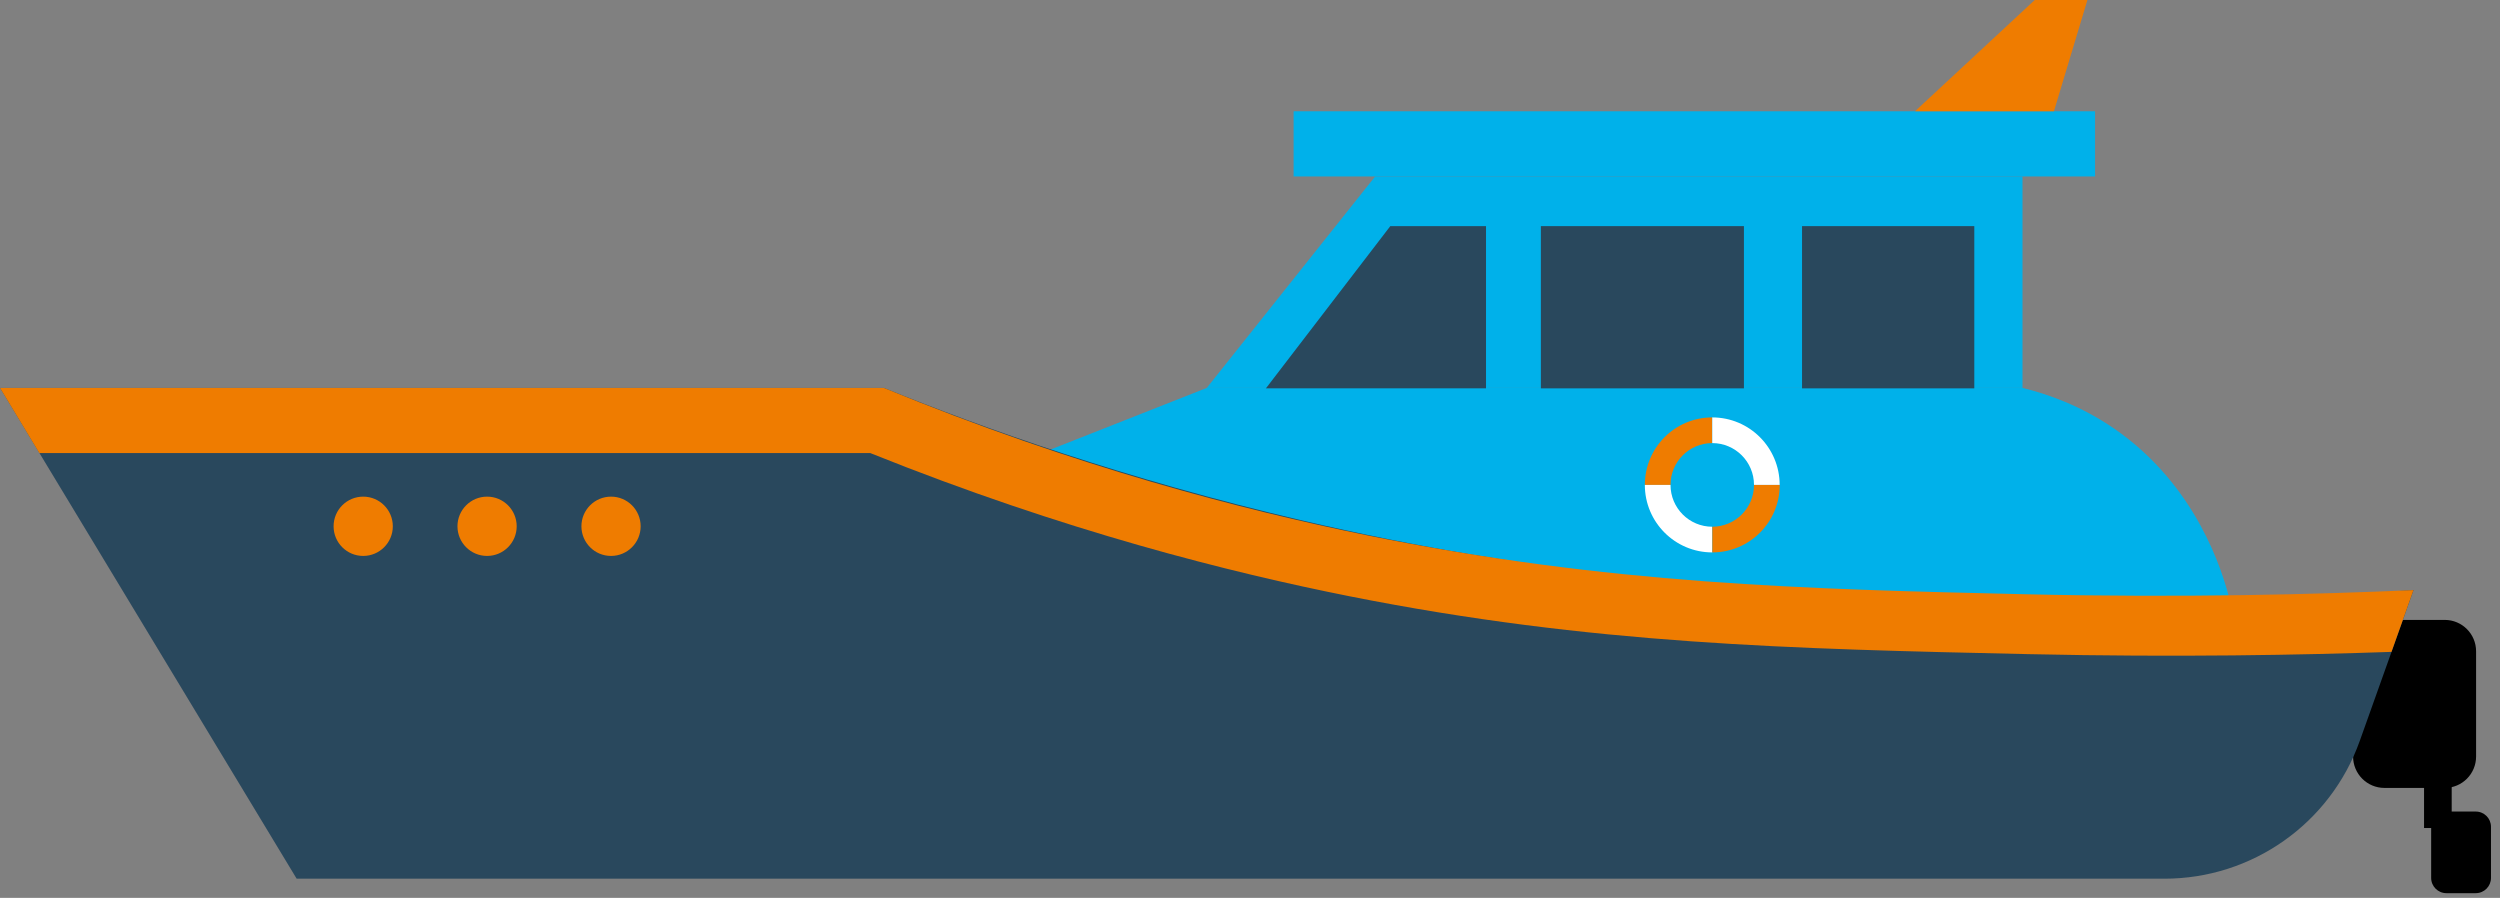 <svg width="142" height="51" viewBox="0 0 142 51" fill="none" xmlns="http://www.w3.org/2000/svg">
<rect x="0" y="0" width="142" height="51" fill="#808080" stroke="none"/>
<path d="M138.862 35.211H135.435C134.452 35.211 133.655 36.008 133.655 36.993V42.971C133.655 43.956 134.452 44.754 135.435 44.754H138.862C139.845 44.754 140.642 43.956 140.642 42.971V36.993C140.642 36.008 139.845 35.211 138.862 35.211Z" fill="black"/>
<path d="M140.623 46.096H138.955C138.477 46.096 138.09 46.483 138.09 46.962V49.866C138.09 50.344 138.477 50.732 138.955 50.732H140.623C141.101 50.732 141.488 50.344 141.488 49.866V46.962C141.488 46.483 141.101 46.096 140.623 46.096Z" fill="black"/>
<path d="M138.471 43.779V47.031" stroke="black" stroke-width="1.57" stroke-miterlimit="10"/>
<path d="M57.796 26.274L68.544 22.034H114.878C116.287 22.377 118.169 23.028 120.086 24.345C124.77 27.572 126.237 32.454 126.648 34.07C117.377 35.588 104.287 36.684 88.89 34.594C76.123 32.865 65.595 29.462 57.796 26.279V26.274Z" fill="#00B1EA"/>
<path d="M119 6.321H73.477V10.023H119V6.321Z" fill="#00B1EA"/>
<path d="M68.544 22.034L78.108 10.023H114.878V22.034H68.544Z" fill="#00B1EA"/>
<path d="M0.005 22.034L16.85 49.91H122.942C127.919 49.91 132.364 46.776 134.036 42.08L137.092 33.511C125.01 34.422 114.722 34.266 106.874 33.84C98.268 33.374 87.516 32.738 73.849 29.536C63.947 27.215 55.909 24.34 50.207 22.034H0.005Z" fill="#29485D"/>
<path d="M99.055 12.844H87.521V22.059H99.055V12.844Z" fill="#29485D"/>
<path d="M112.14 12.844H102.356V22.059H112.14V12.844Z" fill="#29485D"/>
<path d="M84.406 22.059H71.903L78.969 12.844H84.406V22.059Z" fill="#29485D"/>
<path d="M108.771 6.321L115.573 0H118.565L116.663 6.321H108.771Z" fill="#EF7C00"/>
<path d="M20.63 31.577C21.558 31.577 22.312 30.823 22.312 29.893C22.312 28.963 21.558 28.209 20.63 28.209C19.701 28.209 18.948 28.963 18.948 29.893C18.948 30.823 19.701 31.577 20.63 31.577Z" fill="#EF7C00"/>
<path d="M27.666 31.577C28.595 31.577 29.348 30.823 29.348 29.893C29.348 28.963 28.595 28.209 27.666 28.209C26.737 28.209 25.984 28.963 25.984 29.893C25.984 30.823 26.737 31.577 27.666 31.577Z" fill="#EF7C00"/>
<path d="M34.707 31.577C35.636 31.577 36.389 30.823 36.389 29.893C36.389 28.963 35.636 28.209 34.707 28.209C33.778 28.209 33.025 28.963 33.025 29.893C33.025 30.823 33.778 31.577 34.707 31.577Z" fill="#EF7C00"/>
<path d="M135.836 37.027C130.887 37.199 123.758 37.346 115.167 37.154C101.72 36.856 90.415 36.601 76.685 33.874C69.923 32.527 60.466 30.167 49.435 25.736H2.235L0 22.034H50.203C61.155 26.529 70.641 28.973 77.585 30.392C91.359 33.198 102.581 33.463 114.976 33.752C124.042 33.962 131.635 33.761 137.087 33.516C136.672 34.687 136.251 35.857 135.836 37.027Z" fill="#EF7C00"/>
<path d="M97.256 23.709C95.139 23.709 93.427 25.427 93.427 27.543H97.256V23.709Z" fill="#EF7C00"/>
<path d="M93.427 27.543C93.427 29.663 95.144 31.377 97.256 31.377V27.543H93.427Z" fill="white"/>
<path d="M97.256 23.709C99.373 23.709 101.085 25.427 101.085 27.543H97.256V23.709Z" fill="white"/>
<path d="M101.089 27.543C101.089 29.663 99.373 31.377 97.261 31.377V27.543H101.089Z" fill="#EF7C00"/>
<path d="M97.256 29.918C98.566 29.918 99.627 28.854 99.627 27.543C99.627 26.231 98.566 25.168 97.256 25.168C95.946 25.168 94.885 26.231 94.885 27.543C94.885 28.854 95.946 29.918 97.256 29.918Z" fill="#00B1EA"/>
</svg>
